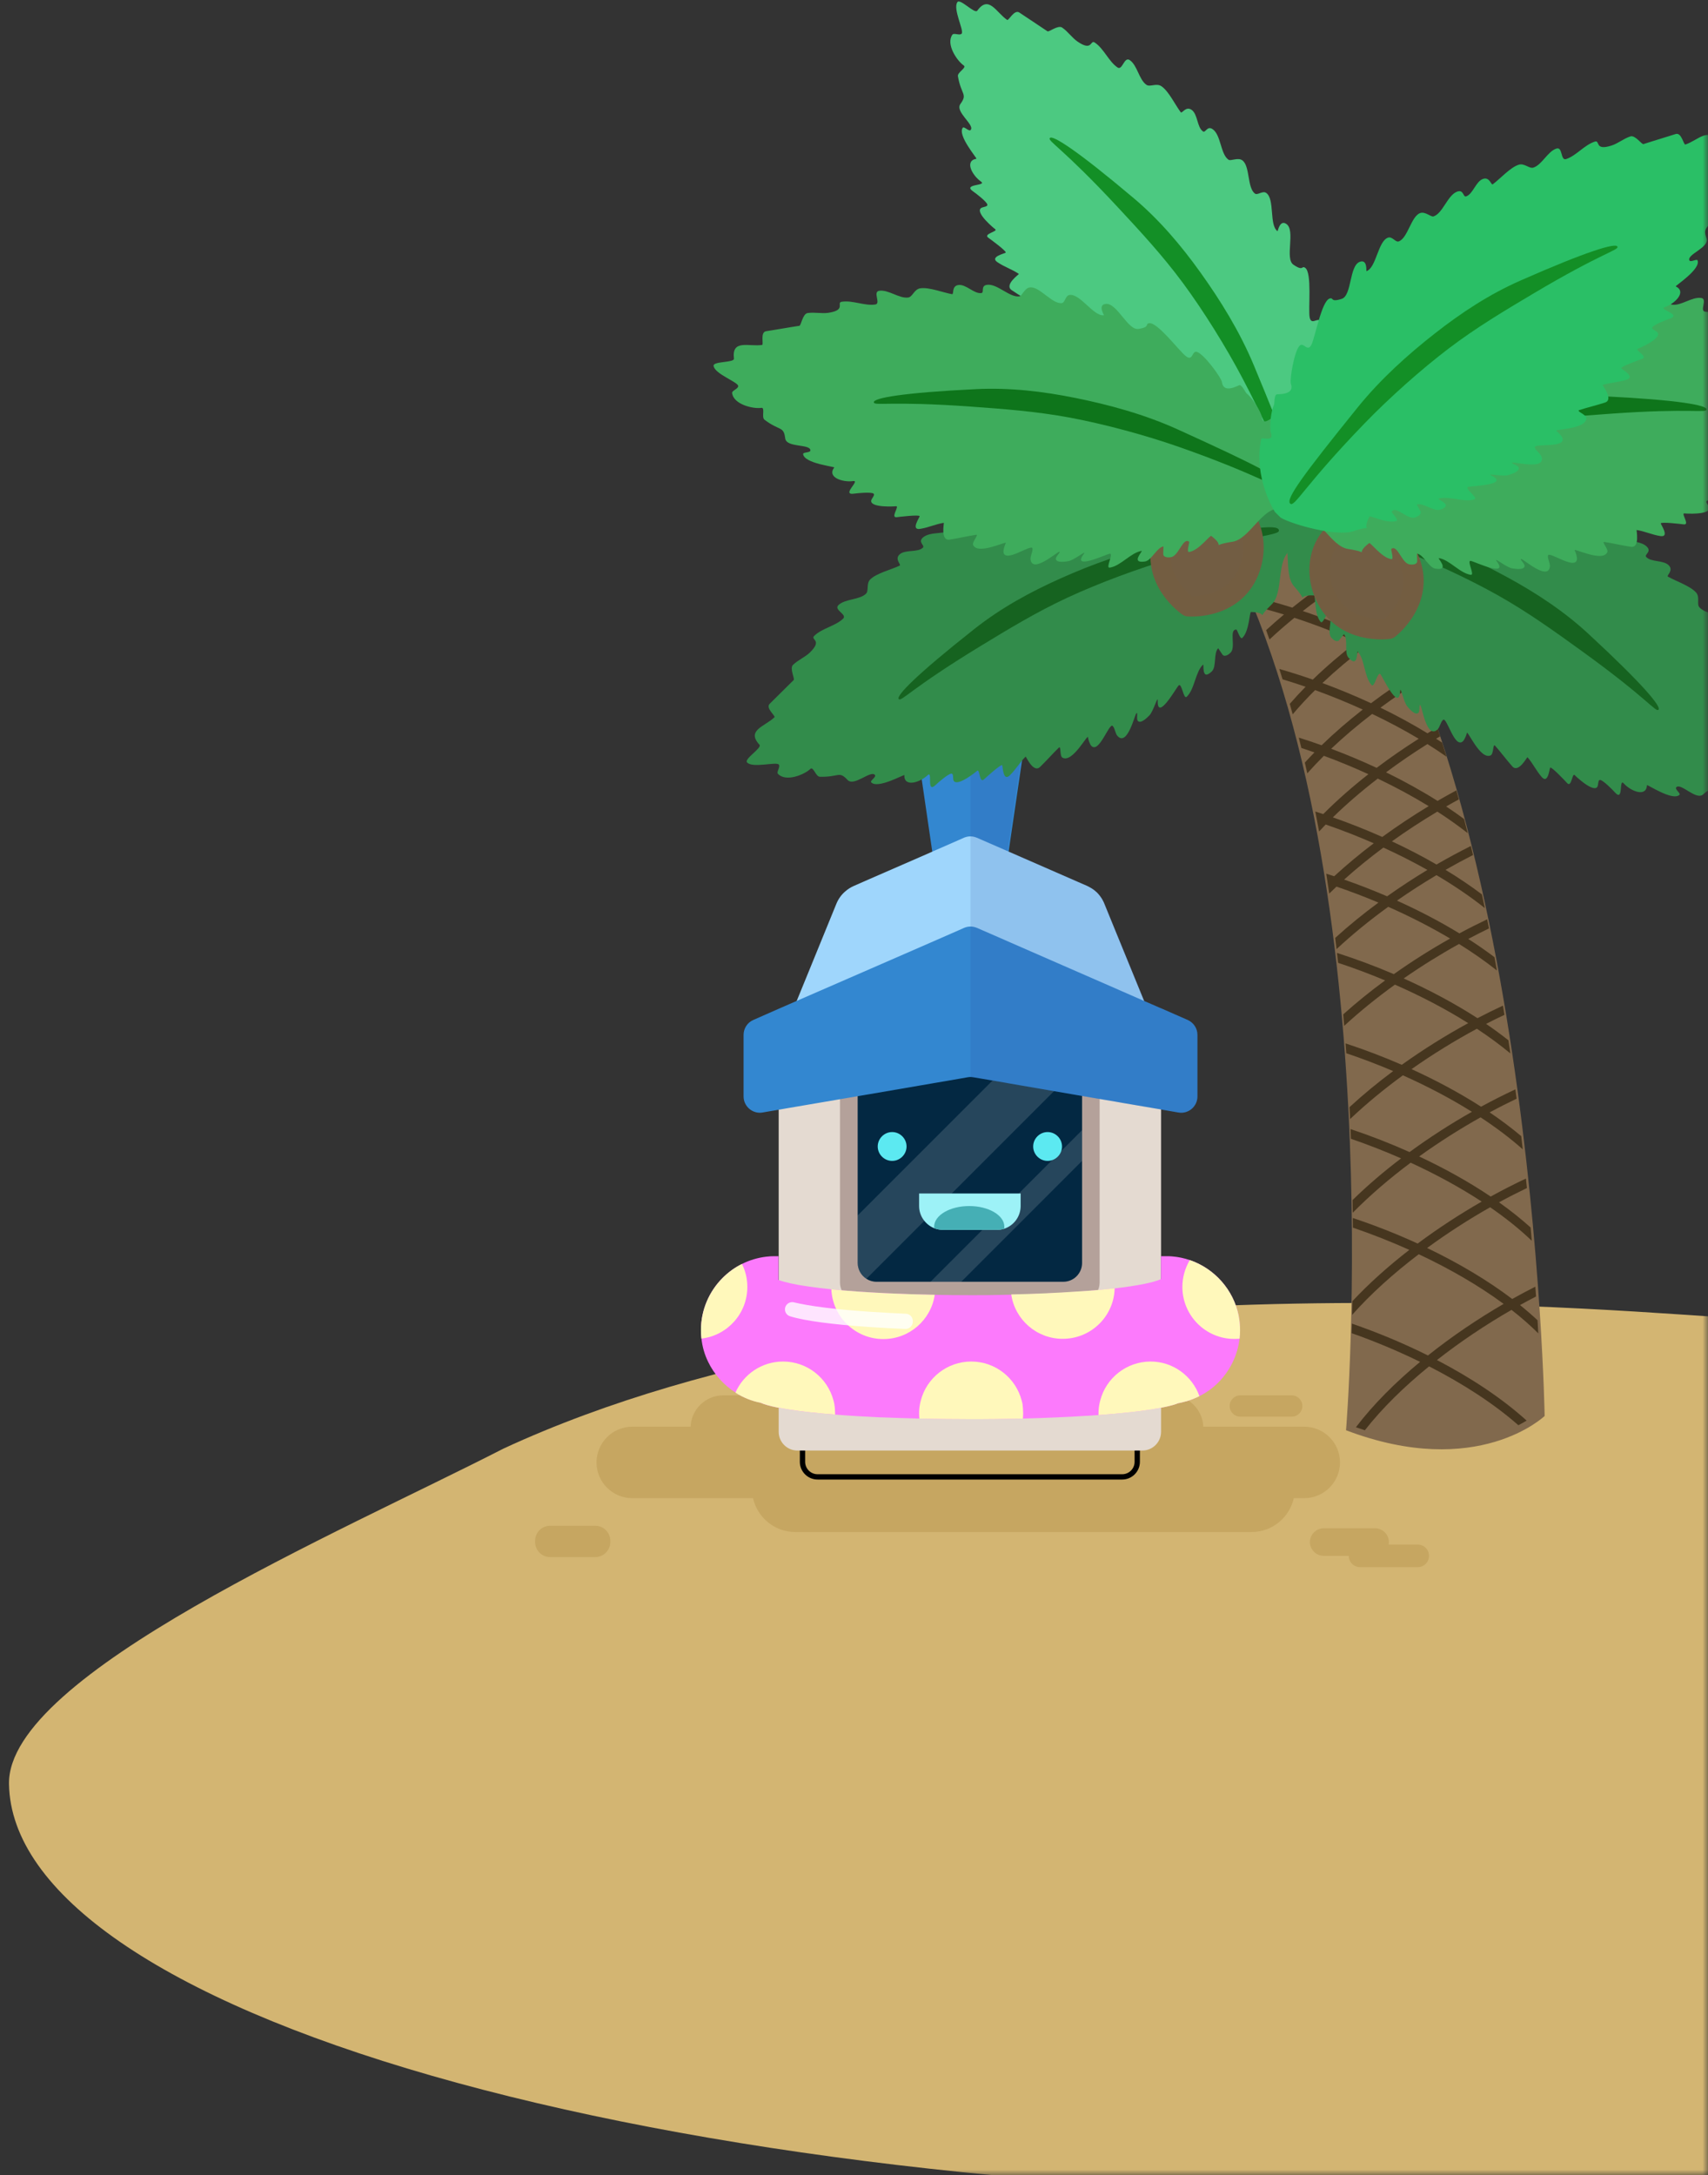 <?xml version="1.0" encoding="UTF-8"?>
<svg width="161px" height="205px" viewBox="0 0 161 205" version="1.1" xmlns="http://www.w3.org/2000/svg" xmlns:xlink="http://www.w3.org/1999/xlink">
    <rect x="0" y="0" width="161" height="205" fill="#333333" stroke="none"/>
    <!-- Generator: Sketch 49.2 (51160) - http://www.bohemiancoding.com/sketch -->
    <title>spartantron, island, palm tree</title>
    <desc>Created with Sketch.</desc>
    <defs>
        <rect id="path-1" x="0" y="0" width="161" height="251"></rect>
    </defs>
    <g id="Page-1" stroke="none" stroke-width="1" fill="none" fill-rule="evenodd">
        <g id="spartantron,-island,-palm-tree" transform="translate(0, -46)">
            <mask id="mask-2" fill="white">
                <use xlink:href="#path-1"></use>
            </mask>
            <g id="Mask"></g>
            <g mask="url(#mask-2)">
                <g transform="translate(0, 42)">
                    <path d="M161.284,128.078 C147.746,127.196 87.001,122.218 47.454,140.526 C32.096,148.405 0.69,161.796 0.848,172.127 C1.006,182.458 15.337,192.348 40.696,199.629 C66.056,206.91 100.374,210.986 136.12,210.963 C144.627,210.957 153.047,210.717 161.284,210.26 L161.284,128.078 Z" id="path2195" fill="#D3B572" fill-rule="nonzero"></path>
                    <g id="g2391" stroke-width="1" fill="none" fill-rule="evenodd" transform="translate(50.315, 57.574)">
                        <g id="g2574" transform="translate(0.076, 77.913)" fill="#C6A661" fill-rule="nonzero">
                            <path d="M17.775,0.019 C16.125,0.019 14.768,1.337 14.706,2.973 L9.207,2.973 C7.352,2.973 5.839,4.486 5.839,6.341 C5.839,8.197 7.352,9.709 9.207,9.709 L20.591,9.709 C20.998,11.531 22.629,12.9 24.57,12.9 L67.588,12.9 C69.529,12.9 71.159,11.531 71.566,9.709 L72.551,9.709 C74.407,9.709 75.919,8.197 75.919,6.341 C75.919,4.486 74.407,2.973 72.551,2.973 L63.035,2.973 C62.972,1.337 61.615,0.019 59.965,0.019 L17.775,0.019 Z" id="path2190"></path>
                            <g id="g2196" transform="translate(0.048, 12.309)">
                                <path d="M5.673,2.954 L1.418,2.954 C0.638,2.954 0,2.316 0,1.536 L0,1.418 C0,0.638 0.638,0 1.418,0 L5.673,0 C6.453,0 7.091,0.638 7.091,1.418 L7.091,1.536 C7.091,2.316 6.453,2.954 5.673,2.954 Z" id="path2194"></path>
                            </g>
                            <path d="M74.383,12.546 C73.674,12.546 73.083,13.137 73.083,13.846 C73.083,14.555 73.674,15.146 74.383,15.146 L76.746,15.146 C76.746,15.736 77.219,16.209 77.81,16.209 L83.246,16.209 C83.837,16.209 84.31,15.736 84.31,15.146 C84.31,14.555 83.837,14.082 83.246,14.082 L80.505,14.082 C80.519,14.005 80.528,13.926 80.528,13.846 C80.528,13.137 79.937,12.546 79.228,12.546 L74.383,12.546 Z" id="path2198-4"></path>
                            <g id="g2204" transform="translate(65.519, 0.019)">
                                <path d="M5.85,2.009 L1.005,2.009 C0.449,2.009 0,1.56 0,1.005 C0,0.449 0.449,0 1.005,0 L5.85,0 C6.405,0 6.854,0.449 6.854,1.005 C6.854,1.56 6.405,2.009 5.85,2.009 Z" id="path2202"></path>
                            </g>
                        </g>
                        <g id="Layer_2-0" transform="translate(23.085, 42.009)" fill-rule="nonzero">
                            <path d="M33.799,39.826 L33.799,42.19 C33.799,42.97 33.161,43.608 32.381,43.608 L3.664,43.608 C2.884,43.608 2.245,42.97 2.245,42.19 L2.245,39.826 C2.245,39.046 2.884,38.408 3.664,38.408 L32.381,38.408 C33.161,38.408 33.799,39.046 33.799,39.826 Z" id="path2224" stroke="#000000" stroke-width="0.5" fill-opacity="0" fill="#A9A3A7" stroke-linecap="round" stroke-linejoin="round"></path>
                            <path d="M36.045,3.073 L36.045,39.354 C36.045,40.335 35.253,41.126 34.272,41.126 L1.773,41.126 C0.792,41.126 0,40.335 0,39.354 L0,3.073 C0,2.387 0.378,1.796 0.945,1.501 C0.957,1.489 0.969,1.489 0.981,1.477 C1.217,1.359 1.489,1.288 1.773,1.288 L34.272,1.288 C34.591,1.288 34.898,1.371 35.158,1.525 C35.513,1.725 35.785,2.045 35.926,2.423 C36.009,2.635 36.045,2.848 36.045,3.073 Z" id="path2226" fill="#E4DAD1"></path>
                            <path d="M30.254,1.808 L30.254,25.29 C30.254,25.988 29.852,26.59 29.273,26.874 C29.037,26.992 28.765,27.063 28.469,27.063 L7.563,27.063 C7.197,27.063 6.843,26.945 6.559,26.756 C6.086,26.437 5.779,25.893 5.779,25.29 L5.779,1.808 C5.779,0.827 6.571,0.035 7.552,0.035 L28.481,0.035 C29.462,0.035 30.254,0.827 30.254,1.808 Z" id="path2228" fill="#B4A19A"></path>
                            <path d="M28.599,3.628 L28.599,23.447 C28.599,24.428 27.808,25.219 26.827,25.219 L9.218,25.219 C8.863,25.219 8.533,25.113 8.261,24.936 C7.764,24.617 7.445,24.061 7.445,23.435 L7.445,3.628 C7.445,2.647 8.237,1.855 9.218,1.855 L26.827,1.855 C27.808,1.844 28.599,2.647 28.599,3.628 Z" id="path2230" fill="#032842"></path>
                            <path d="M31.081,32.736 L15.245,32.736 C14.725,32.736 14.3,32.31 14.3,31.79 C14.3,31.27 14.725,30.845 15.245,30.845 L31.081,30.845 C31.601,30.845 32.027,31.27 32.027,31.79 C32.027,32.31 31.601,32.736 31.081,32.736 Z" id="path2232" fill="#8C7B71"></path>
                            <path d="M31.081,33.563 L26.709,33.563 C26.189,33.563 25.763,33.137 25.763,32.617 L25.763,31.081 C25.763,30.561 26.189,30.136 26.709,30.136 L31.081,30.136 C31.601,30.136 32.027,30.561 32.027,31.081 L32.027,32.617 C32.027,33.137 31.601,33.563 31.081,33.563 Z" id="path2234" fill="#8C7B71"></path>
                        </g>
                        <g id="Layer_16" transform="translate(30.53, 43.782)" fill="#FFFFFF" fill-rule="nonzero" opacity="0.14">
                            <path d="M21.154,1.855 L21.154,2.836 L0.815,23.175 C0.319,22.856 0,22.3 0,21.674 L0,17.195 L17.112,0.083 L19.381,0.083 C20.362,0.071 21.154,0.875 21.154,1.855 Z" id="path2237"></path>
                            <polygon id="polygon2239" points="6.866 23.447 9.762 23.447 21.154 12.054 21.154 9.159"></polygon>
                        </g>
                        <g id="Layer_3" transform="translate(32.421, 53.118)" fill-rule="nonzero">
                            <path d="M1.359,2.718 C0.615,2.718 0,2.104 0,1.359 C0,0.615 0.615,0 1.359,0 C2.104,0 2.718,0.615 2.718,1.359 C2.718,2.104 2.104,2.718 1.359,2.718 Z" id="path2242" fill="#5CE9F1"></path>
                            <path d="M16.013,2.718 C15.269,2.718 14.654,2.104 14.654,1.359 C14.654,0.615 15.269,0 16.013,0 C16.758,0 17.372,0.615 17.372,1.359 C17.372,2.104 16.758,2.718 16.013,2.718 Z" id="path2244" fill="#5CE9F1"></path>
                            <path d="M13.472,5.791 L13.472,6.973 C13.472,7.965 12.822,8.816 11.924,9.112 C11.712,9.183 11.475,9.218 11.227,9.218 L6.145,9.218 C5.862,9.218 5.578,9.159 5.33,9.064 C4.503,8.733 3.9,7.918 3.9,6.973 L3.9,5.791 L13.472,5.791 Z" id="path2246" fill="#9DF2F7"></path>
                            <path d="M11.936,8.923 C11.936,8.982 11.936,9.041 11.924,9.112 C11.712,9.183 11.475,9.218 11.227,9.218 L6.145,9.218 C5.862,9.218 5.578,9.159 5.33,9.064 C5.318,9.017 5.318,8.97 5.318,8.923 C5.318,7.847 6.795,6.973 8.627,6.973 C10.459,6.973 11.936,7.847 11.936,8.923 Z" id="path2248" fill="#45AFB5"></path>
                        </g>
                        <g id="Layer_4" transform="translate(19.776, 0.055)" fill-rule="nonzero">
                            <g id="Layer_5" transform="translate(14.536, 0)" fill="#3387D0">
                                <path d="M13.673,4.727 L10.636,25.361 L10.459,26.579 L10.447,26.626 L10.045,29.379 L9.691,31.79 L6.973,32.015 L6.854,32.027 L4.018,31.79 L3.309,26.968 L3.262,26.673 L3.25,26.626 L2.009,18.129 L0.035,4.727 C-0.059,4.089 0.26,3.463 0.827,3.155 L2.009,2.517 L3.167,1.891 L5.791,0.473 L6.122,0.295 C6.346,0.177 6.606,0.106 6.854,0.106 C6.89,0.106 6.937,0.106 6.973,0.106 C7.185,0.118 7.398,0.177 7.587,0.284 L10.234,1.725 L10.636,1.938 L12.882,3.155 C13.449,3.463 13.768,4.089 13.673,4.727 Z" id="path2251"></path>
                            </g>
                            <path d="M38.467,43.49 C38.243,44.093 37.676,44.554 36.955,44.554 L5.826,44.554 C5.082,44.554 4.503,44.069 4.29,43.443 C4.278,43.395 4.254,43.348 4.254,43.301 C4.207,43.076 4.195,42.84 4.254,42.592 C4.278,42.509 4.302,42.415 4.337,42.332 L4.999,40.725 L6.275,37.605 L8.745,31.554 C8.934,31.093 9.218,30.691 9.584,30.384 C9.821,30.171 10.104,29.994 10.4,29.864 L11.936,29.19 L16.545,27.181 L17.68,26.685 L17.786,26.638 L17.833,26.614 L20.315,25.527 L20.764,25.326 C20.965,25.243 21.166,25.196 21.379,25.196 C21.591,25.196 21.792,25.243 21.993,25.326 L24.569,26.449 L24.865,26.579 L24.971,26.626 L25.16,26.709 L31.542,29.498 L32.381,29.864 C32.464,29.899 32.547,29.947 32.629,29.994 C32.653,30.006 32.688,30.029 32.712,30.041 C32.724,30.041 32.724,30.053 32.736,30.053 C32.771,30.077 32.807,30.088 32.83,30.112 C32.83,30.112 32.83,30.112 32.83,30.112 C32.83,30.112 32.83,30.112 32.83,30.112 C32.866,30.136 32.889,30.148 32.925,30.171 C33.031,30.242 33.126,30.325 33.22,30.408 C33.244,30.431 33.267,30.455 33.291,30.467 C33.386,30.561 33.48,30.668 33.563,30.774 C33.587,30.809 33.61,30.833 33.634,30.868 C33.693,30.951 33.752,31.034 33.799,31.117 C33.811,31.14 33.835,31.176 33.847,31.199 C33.847,31.211 33.858,31.223 33.858,31.235 C33.87,31.258 33.894,31.282 33.906,31.317 C33.917,31.353 33.941,31.377 33.953,31.412 C33.977,31.459 33.988,31.507 34.012,31.554 L35.064,34.13 L35.655,35.572 L37.758,40.713 L38.42,42.32 C38.609,42.722 38.597,43.135 38.467,43.49 Z" id="path2254" fill="#9FD6FC"></path>
                            <path d="M42.781,43.904 L42.781,49.706 C42.781,50.663 41.918,51.384 40.985,51.219 L39.354,50.935 L39.236,50.912 L35.69,50.309 L35.099,50.203 L33.563,49.943 L32.854,49.824 L31.908,49.659 L31.554,49.6 L25.172,48.501 L24.581,48.394 L21.65,47.898 C21.568,47.886 21.473,47.874 21.39,47.874 C21.308,47.874 21.213,47.886 21.13,47.898 L20.327,48.04 L16.545,48.69 L11.936,49.482 L10.754,49.683 L9.1,49.966 L6.263,50.451 L4.254,50.793 L3.309,50.959 L2.127,51.16 L1.796,51.219 C0.863,51.384 0,50.652 0,49.706 L0,43.904 C0,43.289 0.366,42.734 0.922,42.497 L2.127,41.965 L3.309,41.445 L4.254,41.032 L4.987,40.713 L6.263,40.157 L9.573,38.716 L11.936,37.687 L16.545,35.678 L17.845,35.111 L20.327,34.024 L20.776,33.823 C20.977,33.74 21.178,33.693 21.39,33.693 C21.603,33.693 21.804,33.74 22.005,33.823 L24.581,34.946 L25.172,35.206 L31.554,37.995 L32.854,38.562 L35.099,39.543 L35.69,39.803 L37.794,40.725 L39.236,41.351 L39.354,41.398 L41.859,42.497 C42.415,42.745 42.781,43.289 42.781,43.904 Z" id="path2256" fill="#3387D0"></path>
                        </g>
                        <g id="tube" transform="translate(15.758, 64.817)" fill="#FC7AFC" fill-rule="nonzero">
                            <g id="g2286">
                                <path d="M45.499,13.413 C45.499,13.567 45.322,13.709 44.991,13.851 C44.991,13.851 44.991,13.851 44.991,13.851 C43.915,14.3 41.197,14.701 37.463,14.973 C37.12,14.997 36.766,15.021 36.399,15.044 C36.376,15.044 36.352,15.044 36.328,15.044 C34.52,15.162 32.499,15.245 30.337,15.304 C29.498,15.328 28.635,15.34 27.76,15.351 C27.264,15.351 26.768,15.363 26.248,15.363 C26.165,15.363 26.07,15.363 25.988,15.363 C25.775,15.363 25.55,15.363 25.338,15.363 C23.695,15.363 22.1,15.34 20.575,15.304 C19.31,15.269 18.093,15.233 16.935,15.186 L16.841,15.186 C15.328,15.115 13.91,15.032 12.633,14.926 C10.908,14.796 9.419,14.631 8.237,14.442 C7.859,14.382 7.516,14.323 7.197,14.264 C6.488,14.122 5.956,13.969 5.614,13.815 C5.33,13.685 5.188,13.555 5.188,13.413 C5.188,13.224 5.46,13.047 5.956,12.882 L5.956,13.591 L45.109,13.591 L45.109,13.035 C45.369,13.153 45.499,13.283 45.499,13.413 Z" id="path2282"></path>
                                <path d="M50.817,6.973 C50.817,7.244 50.805,7.516 50.77,7.776 C50.581,9.372 49.848,10.813 48.773,11.901 C48.253,12.421 47.65,12.858 46.988,13.189 C46.657,13.354 46.314,13.496 45.96,13.614 C45.889,13.638 45.806,13.662 45.735,13.685 C45.724,13.685 45.724,13.685 45.712,13.685 C45.641,13.709 45.558,13.721 45.487,13.744 C45.404,13.768 45.322,13.78 45.251,13.803 C45.18,13.827 45.085,13.839 45.003,13.851 C45.003,13.851 45.003,13.851 45.003,13.851 C44.908,13.862 44.814,13.886 44.719,13.886 C44.672,13.886 44.624,13.898 44.577,13.898 C44.53,13.898 44.483,13.91 44.435,13.91 C44.388,13.91 44.341,13.922 44.294,13.922 C44.246,13.922 44.199,13.922 44.152,13.933 C44.116,13.933 44.081,13.933 44.034,13.933 C43.974,13.933 43.915,13.933 43.856,13.933 L6.973,13.933 C6.512,13.933 6.063,13.886 5.625,13.803 C4.763,13.638 3.959,13.307 3.25,12.846 C2.139,12.137 1.241,11.132 0.674,9.951 C0.343,9.277 0.13,8.533 0.047,7.764 C0.012,7.504 0,7.233 0,6.973 C0,5.058 0.78,3.309 2.045,2.045 C2.576,1.513 3.191,1.064 3.864,0.733 C4.574,0.378 5.342,0.142 6.157,0.047 C6.417,0.012 6.689,-1.34354224e-14 6.961,-1.34354224e-14 L7.315,-1.34354224e-14 L7.315,2.245 C7.611,2.352 8.001,2.458 8.462,2.564 C9.419,2.777 10.719,2.954 12.279,3.12 C13.756,3.274 15.481,3.392 17.372,3.486 C18.838,3.557 20.398,3.616 22.029,3.64 C23.069,3.664 24.132,3.675 25.219,3.675 C25.479,3.675 25.728,3.675 25.988,3.675 C26.484,3.675 26.968,3.675 27.453,3.664 C28.056,3.652 28.647,3.64 29.226,3.628 C31.447,3.581 33.516,3.486 35.371,3.356 C36.706,3.262 37.924,3.155 38.987,3.037 C41.103,2.789 42.639,2.494 43.36,2.163 L43.36,3.15544362e-30 L44.069,3.15544362e-30 C44.152,3.15544362e-30 44.223,0.012 44.305,0.012 C44.353,0.012 44.412,0.024 44.459,0.024 C45.014,0.071 45.558,0.189 46.078,0.366 C48.406,1.158 50.203,3.167 50.687,5.614 C50.77,6.063 50.817,6.512 50.817,6.973 Z" id="path2284"></path>
                            </g>
                        </g>
                        <g id="poka_dots" transform="translate(15.758, 65.172)" fill="#FFF8BB" fill-rule="nonzero">
                            <path d="M30.372,14.477 C30.372,14.631 30.36,14.796 30.348,14.95 C29.509,14.973 28.647,14.985 27.772,14.997 C27.276,14.997 26.779,15.009 26.259,15.009 C25.952,15.009 25.657,15.009 25.349,15.009 C23.707,15.009 22.111,14.985 20.587,14.95 C20.575,14.796 20.563,14.631 20.563,14.477 C20.563,14.17 20.587,13.874 20.646,13.591 C20.67,13.472 20.693,13.354 20.729,13.236 C21.272,11.132 23.199,9.573 25.479,9.573 C27.76,9.573 29.675,11.132 30.23,13.236 C30.266,13.354 30.289,13.472 30.313,13.591 C30.348,13.874 30.372,14.17 30.372,14.477 Z" id="path2289"></path>
                            <path d="M46.988,12.834 C46.657,13 46.314,13.142 45.96,13.26 C45.889,13.283 45.806,13.307 45.735,13.331 C45.724,13.331 45.724,13.331 45.712,13.331 C45.641,13.354 45.558,13.366 45.487,13.39 C45.404,13.413 45.322,13.425 45.251,13.449 C45.18,13.472 45.085,13.484 45.003,13.496 C45.003,13.496 45.003,13.496 45.003,13.496 C43.927,13.945 41.209,14.347 37.475,14.619 C37.475,14.571 37.475,14.524 37.475,14.477 C37.475,14.17 37.498,13.874 37.557,13.591 C37.581,13.472 37.605,13.354 37.64,13.236 C38.184,11.132 40.11,9.573 42.391,9.573 C44.494,9.573 46.314,10.932 46.988,12.834 Z" id="path2291"></path>
                            <path d="M12.645,14.477 C12.645,14.512 12.645,14.536 12.645,14.571 C10.92,14.442 9.431,14.276 8.249,14.087 C7.871,14.028 7.528,13.969 7.209,13.91 C6.5,13.768 5.968,13.614 5.625,13.461 C4.763,13.295 3.959,12.964 3.25,12.503 C4.006,10.778 5.732,9.573 7.741,9.573 C10.022,9.573 11.936,11.132 12.492,13.236 C12.527,13.354 12.551,13.472 12.574,13.591 C12.622,13.874 12.645,14.17 12.645,14.477 Z" id="path2293"></path>
                            <path d="M22.04,3.285 C21.686,5.649 19.653,7.457 17.195,7.457 C14.56,7.457 12.409,5.377 12.291,2.765 C13.768,2.919 15.493,3.037 17.384,3.132 C18.85,3.203 20.41,3.25 22.04,3.285 Z" id="path2295"></path>
                            <path d="M38.999,2.671 C38.976,3.368 38.822,4.03 38.538,4.621 C38.266,5.2 37.888,5.72 37.416,6.145 C36.541,6.949 35.383,7.433 34.095,7.433 C31.637,7.433 29.592,5.614 29.249,3.25 C31.471,3.203 33.539,3.108 35.395,2.978 C36.718,2.907 37.936,2.789 38.999,2.671 Z" id="path2297"></path>
                            <path d="M4.373,2.541 C4.373,5.058 2.482,7.126 0.047,7.41 C0.012,7.15 0,6.878 0,6.618 C0,4.704 0.78,2.954 2.045,1.69 C2.576,1.158 3.191,0.709 3.864,0.378 C4.195,1.028 4.373,1.761 4.373,2.541 Z" id="path2299"></path>
                            <path d="M50.817,6.618 C50.817,6.89 50.805,7.162 50.77,7.422 C50.616,7.433 50.451,7.445 50.285,7.445 C47.579,7.445 45.381,5.247 45.381,2.541 C45.381,1.619 45.641,0.756 46.078,0.012 C48.406,0.804 50.203,2.813 50.687,5.259 C50.77,5.708 50.817,6.157 50.817,6.618 Z" id="path2301"></path>
                        </g>
                        <g id="light__x2B__shadow" transform="translate(23.085, 0.055)" fill-rule="nonzero">
                            <path d="M39.472,43.904 L39.472,49.706 C39.472,50.663 38.609,51.384 37.676,51.219 L18.341,47.91 C18.259,47.898 18.164,47.886 18.081,47.886 L18.081,0.095 C18.294,0.106 18.507,0.165 18.696,0.272 L23.99,3.155 C24.558,3.463 24.877,4.089 24.782,4.727 L21.568,26.579 L29.084,29.864 C29.84,30.195 30.431,30.798 30.738,31.554 L34.485,40.725 L38.55,42.497 C39.106,42.745 39.472,43.289 39.472,43.904 Z" id="path2304" fill="#2C4196" opacity="0.14"></path>
                            <path d="M29.084,79.806 C29.06,79.806 29.037,79.806 29.013,79.806 C27.205,79.925 25.184,80.007 23.021,80.066 C22.182,80.09 21.32,80.102 20.445,80.114 C19.949,80.114 19.452,80.126 18.932,80.126 C18.625,80.126 18.33,80.126 18.022,80.126 C16.38,80.126 14.784,80.102 13.26,80.066 C11.995,80.031 10.778,79.996 9.62,79.948 L9.525,79.948 C8.013,79.877 6.594,79.795 5.318,79.688 C3.593,79.558 2.104,79.393 0.922,79.204 C0.591,79.156 0.284,79.097 -6.71771118e-15,79.05 L-6.71771118e-15,81.307 C-6.71771118e-15,82.288 0.792,83.08 1.773,83.08 L2.245,83.08 L2.245,84.144 C2.245,84.924 2.884,85.562 3.664,85.562 L32.381,85.562 C33.161,85.562 33.799,84.924 33.799,84.144 L33.799,83.08 L34.272,83.08 C35.253,83.08 36.045,82.288 36.045,81.307 L36.045,79.05 C34.638,79.322 32.617,79.558 30.136,79.736 C29.793,79.759 29.438,79.783 29.084,79.806 Z" id="path2306" opacity="0.14"></path>
                            <g id="g2310" opacity="0.8" transform="translate(0.591, 69.017)" fill="#FFFFFF">
                                <path d="M7.989,0.981 C9.053,1.052 10.199,1.111 11.404,1.17 C11.771,1.182 12.054,1.489 12.054,1.855 L12.054,1.915 C12.054,2.304 11.735,2.612 11.345,2.6 C10.163,2.553 9.041,2.494 7.989,2.423 C4.503,2.186 1.82,1.832 0.473,1.406 C0.189,1.312 0,1.052 0,0.756 C0,0.307 0.425,-0.012 0.851,0.095 C2.281,0.449 4.798,0.768 7.989,0.981 Z" id="path2308"></path>
                            </g>
                        </g>
                    </g>
                    <g id="palm-tree" stroke-width="1" fill="none" fill-rule="evenodd" transform="translate(66, 0)">
                        <g id="g2561" transform="translate(49.186, 50.917)" fill-rule="nonzero">
                            <path d="M9.169,0.064 C29.365,24.32 30.416,86.532 30.416,86.532 C30.416,86.532 24.105,92.595 11.694,87.879 C11.694,87.879 16.112,34.667 0.124,4.107 C0.124,4.107 2.774,0.051 9.169,0.064 Z" id="path2198" fill="#81694D"></path>
                            <path d="M13.321,5.726 C11.004,7.107 8.728,8.668 6.635,10.35 C5.385,9.956 4.148,9.613 2.942,9.324 C3.074,9.645 3.204,9.968 3.333,10.292 C4.158,10.502 4.998,10.737 5.846,10.997 C5.267,11.481 4.706,11.974 4.163,12.474 C4.269,12.766 4.374,13.059 4.478,13.353 C5.223,12.658 6.008,11.974 6.825,11.308 C8.779,11.947 10.761,12.711 12.697,13.577 C11.227,14.71 9.831,15.901 8.561,17.133 C7.503,16.763 6.448,16.429 5.408,16.13 C5.511,16.454 5.611,16.781 5.711,17.107 C6.43,17.323 7.155,17.556 7.883,17.807 C7.361,18.338 6.864,18.876 6.394,19.418 C6.486,19.746 6.576,20.075 6.666,20.405 C7.313,19.636 8.02,18.874 8.779,18.123 C10.284,18.668 11.792,19.283 13.27,19.956 C11.893,21.032 10.587,22.159 9.392,23.322 C8.673,23.065 7.956,22.825 7.242,22.6 C7.324,22.925 7.404,23.25 7.484,23.576 C7.894,23.711 8.305,23.849 8.717,23.994 C8.406,24.311 8.105,24.632 7.812,24.953 C7.89,25.291 7.967,25.63 8.042,25.968 C8.535,25.413 9.058,24.861 9.607,24.315 C11.014,24.836 12.421,25.416 13.802,26.048 C12.276,27.245 10.842,28.507 9.546,29.807 C9.296,29.724 9.046,29.644 8.796,29.565 C8.919,30.192 9.039,30.819 9.154,31.448 C9.357,31.228 9.565,31.009 9.777,30.79 C11.289,31.311 12.81,31.904 14.308,32.559 C12.998,33.551 11.745,34.591 10.58,35.665 C10.329,35.582 10.079,35.504 9.828,35.425 C9.926,36.05 10.021,36.675 10.112,37.299 C10.336,37.079 10.563,36.86 10.795,36.642 C12.112,37.092 13.438,37.596 14.75,38.149 C13.316,39.206 11.944,40.322 10.673,41.478 C10.717,41.83 10.759,42.182 10.8,42.534 C12.29,41.145 13.937,39.803 15.673,38.547 C17.694,39.439 19.666,40.445 21.504,41.536 C19.705,42.548 17.916,43.677 16.199,44.892 C14.425,44.132 12.621,43.462 10.841,42.892 C10.877,43.203 10.914,43.515 10.948,43.826 C12.42,44.312 13.907,44.867 15.378,45.484 C13.992,46.501 12.664,47.574 11.428,48.685 C11.46,49.047 11.489,49.408 11.519,49.768 C12.987,48.414 14.604,47.107 16.303,45.882 C18.722,46.944 21.073,48.168 23.21,49.511 C21.087,50.668 18.965,51.993 16.95,53.436 C15.197,52.674 13.413,51.999 11.649,51.421 C11.672,51.73 11.695,52.038 11.717,52.346 C13.188,52.841 14.672,53.404 16.137,54.029 C14.686,55.107 13.302,56.246 12.023,57.426 C12.041,57.802 12.06,58.179 12.077,58.551 C13.589,57.116 15.273,55.728 17.053,54.429 C19.33,55.444 21.539,56.602 23.56,57.866 C21.557,59.001 19.568,60.279 17.682,61.661 C15.849,60.839 13.974,60.112 12.117,59.492 C12.13,59.799 12.143,60.105 12.154,60.409 C13.732,60.95 15.322,61.569 16.884,62.256 C15.248,63.499 13.703,64.818 12.31,66.183 C12.317,66.587 12.322,66.985 12.327,67.381 C13.942,65.738 15.798,64.146 17.787,62.661 C20.15,63.747 22.428,64.983 24.484,66.329 C22.42,67.512 20.375,68.844 18.446,70.283 C16.438,69.362 14.373,68.553 12.331,67.874 C12.335,68.179 12.337,68.483 12.339,68.783 C14.115,69.388 15.907,70.091 17.66,70.88 C15.694,72.401 13.87,74.029 12.295,75.714 C12.287,76.155 12.278,76.585 12.268,77.005 C14.035,75.016 16.194,73.079 18.549,71.289 C21.445,72.65 24.199,74.235 26.55,75.969 C24.082,77.403 21.65,79.05 19.417,80.831 C17.094,79.672 14.661,78.662 12.247,77.829 C12.239,78.131 12.232,78.439 12.223,78.729 C14.393,79.494 16.579,80.405 18.676,81.434 C16.335,83.374 14.25,85.459 12.627,87.595 C12.91,87.695 13.191,87.792 13.467,87.88 C15.089,85.807 17.179,83.764 19.522,81.857 C22.694,83.479 25.622,85.364 27.938,87.405 C28.228,87.256 28.486,87.11 28.718,86.969 C26.384,84.854 23.449,82.921 20.264,81.263 C22.47,79.531 24.871,77.928 27.293,76.533 C28.212,77.251 29.06,77.991 29.818,78.749 C29.796,78.35 29.772,77.94 29.746,77.512 C29.225,77.026 28.674,76.548 28.093,76.081 C28.597,75.801 29.1,75.533 29.603,75.273 C29.582,74.97 29.56,74.659 29.538,74.347 C28.814,74.714 28.086,75.1 27.36,75.508 C25.003,73.718 22.245,72.095 19.337,70.701 C21.242,69.305 23.256,68.009 25.279,66.863 C26.734,67.866 28.06,68.924 29.202,70.022 C29.167,69.61 29.131,69.193 29.093,68.769 C28.184,67.949 27.185,67.157 26.115,66.398 C26.995,65.918 27.874,65.468 28.744,65.051 C28.714,64.756 28.682,64.456 28.651,64.157 C27.553,64.673 26.44,65.241 25.329,65.854 C23.263,64.462 20.97,63.191 18.587,62.075 C20.452,60.733 22.411,59.489 24.376,58.388 C25.832,59.344 27.174,60.354 28.353,61.405 C28.306,60.993 28.259,60.579 28.21,60.161 C27.289,59.385 26.29,58.636 25.23,57.919 C26.082,57.46 26.932,57.03 27.773,56.631 C27.735,56.339 27.697,56.046 27.658,55.751 C26.589,56.249 25.505,56.795 24.422,57.386 C22.391,56.081 20.165,54.891 17.868,53.845 C19.86,52.443 21.949,51.157 24.029,50.038 C25.158,50.783 26.218,51.561 27.185,52.365 C27.125,51.954 27.063,51.54 27.001,51.126 C26.331,50.597 25.63,50.081 24.895,49.581 C25.476,49.281 26.053,48.999 26.628,48.728 C26.581,48.439 26.533,48.149 26.485,47.859 C25.691,48.227 24.889,48.622 24.085,49.043 C21.937,47.654 19.57,46.394 17.127,45.298 C18.822,44.12 20.583,43.026 22.346,42.048 C23.622,42.843 24.822,43.68 25.917,44.55 C25.842,44.132 25.766,43.714 25.689,43.295 C24.905,42.703 24.079,42.128 23.216,41.575 C23.869,41.227 24.521,40.897 25.168,40.584 C25.111,40.297 25.055,40.011 24.997,39.725 C24.131,40.137 23.257,40.579 22.382,41.052 C20.53,39.921 18.538,38.886 16.493,37.964 C17.708,37.116 18.958,36.312 20.22,35.562 C21.868,36.534 23.405,37.577 24.779,38.671 C24.689,38.24 24.598,37.809 24.505,37.379 C23.434,36.571 22.284,35.797 21.073,35.064 C21.938,34.569 22.803,34.103 23.665,33.665 C23.597,33.382 23.529,33.098 23.461,32.815 C22.385,33.353 21.301,33.935 20.223,34.561 C18.874,33.781 17.463,33.051 16.018,32.377 C17.407,31.382 18.848,30.442 20.304,29.574 C21.315,30.226 22.271,30.904 23.162,31.604 C23.05,31.16 22.938,30.716 22.823,30.273 C22.278,29.87 21.715,29.474 21.133,29.089 C21.532,28.859 21.931,28.638 22.33,28.421 C22.252,28.138 22.174,27.855 22.095,27.573 C21.503,27.89 20.912,28.221 20.321,28.564 C18.789,27.598 17.155,26.696 15.465,25.872 C16.724,24.936 18.033,24.043 19.365,23.208 C19.985,23.596 20.587,23.994 21.168,24.401 C21.033,23.958 20.896,23.517 20.757,23.078 C20.567,22.952 20.377,22.827 20.184,22.703 C20.311,22.627 20.438,22.554 20.564,22.478 C20.474,22.198 20.384,21.918 20.292,21.639 C19.984,21.821 19.676,22.005 19.37,22.192 C17.961,21.33 16.471,20.523 14.938,19.779 C16.161,18.874 17.431,18.013 18.72,17.203 C18.473,16.552 18.221,15.906 17.963,15.268 C16.807,14.607 15.606,13.982 14.379,13.398 C15.08,12.887 15.795,12.391 16.52,11.91 C16.399,11.643 16.276,11.379 16.153,11.115 C15.246,11.713 14.354,12.336 13.485,12.981 C11.558,12.103 9.58,11.327 7.621,10.671 C9.554,9.154 11.637,7.737 13.752,6.47 C13.61,6.22 13.466,5.972 13.321,5.726 L13.321,5.726 Z M13.589,13.985 C15.21,14.742 16.788,15.571 18.278,16.457 C16.831,17.361 15.41,18.333 14.05,19.358 C12.545,18.659 11.006,18.024 9.467,17.458 C10.736,16.258 12.124,15.092 13.589,13.985 Z M14.155,20.369 C15.672,21.091 17.147,21.873 18.544,22.707 C17.188,23.567 15.856,24.485 14.579,25.45 C13.171,24.793 11.733,24.192 10.292,23.651 C11.485,22.52 12.785,21.42 14.155,20.369 Z M14.685,26.462 C16.352,27.259 17.969,28.129 19.484,29.059 C17.994,29.958 16.523,30.932 15.11,31.963 C13.573,31.279 12.009,30.66 10.451,30.116 C11.742,28.855 13.171,27.628 14.685,26.462 Z M15.215,32.964 C16.637,33.614 18.03,34.318 19.364,35.069 C18.076,35.846 16.803,36.68 15.568,37.557 C14.226,36.98 12.868,36.452 11.514,35.981 C12.673,34.94 13.916,33.929 15.215,32.964 Z" id="path2198-3" fill="#46361F"></path>
                        </g>
                        <g id="g1846" transform="translate(54.541, 47.356)" fill-rule="nonzero">
                            <path d="M1.601,1.772 C3.171,1.446 4.107,0.4 6.008,0.492 C6.153,0.5 6.201,1.724 6.833,1.136 C7.222,0.774 8.729,0.296 9.386,0.328 C9.521,0.335 10.251,-0.022 10.411,0.159 C10.5,0.259 11.015,1.791 11.868,0.998 C12.164,0.723 14.962,0.023 15.537,0.355 C15.924,0.577 15.196,1.271 16.025,1.311 C16.831,1.35 20.157,0.556 20.687,1.155 C20.975,1.481 20.335,1.334 21.116,2.218 C21.791,2.982 24.289,1.591 25.012,2.408 C25.508,2.97 24.415,3.292 24.433,3.313 C25.085,4.05 27.476,3.174 28.147,3.933 C28.415,4.237 28.011,4.761 28.203,4.978 C28.816,5.671 30.871,5.108 31.479,5.797 C31.815,6.176 31.513,6.874 31.685,7.069 C32.303,7.768 34.085,7.473 34.732,8.205 C35.145,8.672 34.433,8.907 34.633,9.133 C35.091,9.651 36.304,9.406 36.786,9.951 C37.224,10.447 36.511,10.89 36.682,10.988 C37.437,11.424 38.78,11.86 39.337,12.49 C39.72,12.923 39.373,13.57 39.644,13.876 C40.212,14.519 41.57,14.496 42.149,15.151 C42.583,15.641 41.227,15.956 41.607,16.386 C42.273,17.139 43.494,17.423 44.193,18.213 C44.565,18.635 43.332,18.511 44.489,19.819 C44.913,20.298 45.534,20.597 45.978,21.098 C46.293,21.455 45.69,22.39 45.801,22.516 C46.51,23.318 47.198,24.154 47.877,24.922 C48.269,25.366 47.218,26.024 47.335,26.157 C48.167,27.097 49.91,27.576 48.541,28.849 C48.247,29.122 49.906,30.296 49.579,30.601 C49.014,31.126 46.865,30.304 46.585,30.564 C46.384,30.751 46.764,31.286 46.596,31.442 C45.787,32.195 44.084,31.316 43.58,30.747 C43.325,30.457 43.019,31.432 42.638,31.414 C40.82,31.325 40.887,30.692 40.013,31.505 C39.35,32.121 37.926,30.416 37.478,30.832 C37.278,31.019 37.922,31.412 37.763,31.56 C37.112,32.165 34.71,30.542 34.706,30.642 C34.647,31.836 33.141,31.183 32.52,30.48 C32.028,29.924 32.544,32.297 31.677,31.317 C31.479,31.093 30.567,30.166 30.29,30.152 C30.042,30.14 30.172,30.679 29.988,30.85 C29.541,31.267 27.998,29.812 27.904,29.706 C27.643,29.411 27.614,30.938 27.173,30.439 C27.086,30.34 25.71,28.874 25.585,28.99 C25.513,29.057 25.398,30.568 24.793,29.883 C24.257,29.277 23.952,28.585 23.44,28.007 C23.41,27.973 22.599,29.539 22.007,28.87 C21.445,28.233 20.937,27.544 20.39,26.925 C20.171,26.677 20.271,27.702 19.971,27.837 C18.96,28.295 17.742,25.283 17.719,25.752 C17.714,25.872 17.501,26.374 17.362,26.503 C16.554,27.254 15.842,24.155 15.481,24.491 C15.238,24.717 15.198,25.172 14.955,25.398 C13.953,26.33 13.506,23.297 13.354,23.125 C13.195,22.945 13.336,23.665 13.16,23.829 C12.833,24.133 12.178,23.297 12.119,23.229 C11.766,22.83 11.468,21.231 11.441,21.77 C11.342,23.795 9.778,20.408 9.592,20.198 C9.303,19.871 9.03,21.526 8.741,21.199 C8.041,20.407 8.124,18.827 7.45,18.064 C7.331,17.93 7.519,19.701 6.567,18.624 C6.144,18.146 6.562,16.887 6.14,16.409 C6.135,16.403 5.736,16.941 5.684,16.99 C5.417,17.238 5.043,16.843 4.947,16.735 C4.457,16.18 5.303,14.557 4.574,14.522 C4.485,14.517 4.141,15.476 3.949,15.259 C3.338,14.567 3.472,12.767 3.323,12.76 C1.352,12.664 3.042,13.713 1.439,11.9 C0.364,10.684 1.379,7.665 0.028,6.627" id="path2208-7" fill="#328C4B"></path>
                            <path d="M1.315,4.838 C1.072,5.38 3.302,5.368 11.038,8.284 C14.185,9.47 17.832,11.161 20.674,12.76 C23.517,14.359 26.071,16.204 28.51,17.965 C34.78,22.491 35.546,23.82 35.797,23.524 C36.048,23.229 34.366,21.172 29.192,16.385 C26.874,14.241 24.25,12.516 21.444,10.993 C18.637,9.469 15.503,8.016 12.141,7.083 C4.175,4.873 1.558,4.295 1.315,4.838 Z" id="path1820" fill="#166320"></path>
                        </g>
                        <g id="g1846-5" transform="translate(30.062, 63.217) scale(-1, 1) rotate(-4.474) translate(-30.062, -63.217) translate(5.062, 47.217)" fill-rule="nonzero">
                            <path d="M1.601,1.77 C3.171,1.445 4.108,0.398 6.009,0.491 C6.153,0.498 6.201,1.723 6.833,1.135 C7.222,0.773 8.73,0.295 9.387,0.327 C9.522,0.334 10.252,-0.023 10.412,0.158 C10.5,0.258 11.016,1.79 11.868,0.997 C12.165,0.721 14.962,0.022 15.537,0.353 C15.924,0.576 15.197,1.269 16.026,1.31 C16.831,1.349 20.158,0.554 20.687,1.153 C20.975,1.479 20.335,1.333 21.117,2.217 C21.792,2.981 24.29,1.59 25.012,2.407 C25.509,2.969 24.415,3.291 24.433,3.311 C25.085,4.049 27.477,3.173 28.148,3.932 C28.416,4.235 28.011,4.76 28.203,4.977 C28.816,5.67 30.871,5.107 31.48,5.795 C31.816,6.175 31.514,6.873 31.685,7.067 C32.303,7.766 34.086,7.472 34.732,8.204 C35.146,8.671 34.434,8.905 34.634,9.131 C35.092,9.65 36.305,9.405 36.787,9.95 C37.225,10.445 36.511,10.888 36.683,10.987 C37.438,11.422 38.78,11.858 39.338,12.488 C39.72,12.921 39.374,13.569 39.644,13.875 C40.212,14.517 41.571,14.494 42.15,15.149 C42.583,15.64 41.227,15.954 41.608,16.385 C42.273,17.137 43.495,17.422 44.193,18.212 C44.566,18.633 43.333,18.509 44.489,19.817 C44.914,20.297 45.535,20.595 45.978,21.097 C46.293,21.453 45.69,22.388 45.802,22.515 C46.511,23.317 47.199,24.153 47.878,24.92 C48.27,25.364 47.218,26.023 47.336,26.156 C48.167,27.096 49.911,27.575 48.542,28.848 C48.248,29.121 49.907,30.295 49.579,30.599 C49.015,31.125 46.865,30.303 46.586,30.563 C46.385,30.749 46.764,31.285 46.596,31.441 C45.787,32.194 44.085,31.315 43.581,30.745 C43.325,30.456 43.02,31.431 42.639,31.412 C40.821,31.323 40.888,30.69 40.013,31.503 C39.351,32.119 37.926,30.414 37.479,30.831 C37.278,31.017 37.922,31.411 37.764,31.558 C37.112,32.164 34.711,30.54 34.706,30.641 C34.648,31.834 33.142,31.182 32.521,30.479 C32.028,29.922 32.544,32.296 31.678,31.316 C31.479,31.091 30.568,30.164 30.29,30.151 C30.042,30.138 30.173,30.678 29.989,30.849 C29.541,31.265 27.998,29.811 27.905,29.705 C27.644,29.41 27.615,30.936 27.173,30.437 C27.086,30.338 25.711,28.872 25.586,28.988 C25.514,29.055 25.399,30.567 24.793,29.882 C24.257,29.276 23.952,28.584 23.441,28.006 C23.41,27.971 22.6,29.537 22.008,28.868 C21.445,28.232 20.938,27.542 20.391,26.924 C20.171,26.675 20.272,27.7 19.972,27.836 C18.961,28.294 17.743,25.282 17.72,25.751 C17.714,25.871 17.501,26.372 17.362,26.502 C16.555,27.253 15.842,24.154 15.482,24.49 C15.239,24.715 15.199,25.171 14.956,25.396 C13.954,26.328 13.507,23.296 13.355,23.124 C13.196,22.943 13.336,23.664 13.16,23.827 C12.833,24.132 12.179,23.295 12.12,23.228 C11.767,22.829 11.468,21.23 11.442,21.769 C11.343,23.794 9.778,20.407 9.593,20.197 C9.304,19.87 9.031,21.525 8.742,21.198 C8.041,20.406 8.125,18.825 7.451,18.062 C7.332,17.928 7.52,19.7 6.567,18.623 C6.145,18.145 6.563,16.885 6.141,16.407 C6.136,16.402 5.737,16.939 5.684,16.989 C5.418,17.236 5.044,16.842 4.948,16.733 C4.458,16.179 5.304,14.556 4.574,14.52 C4.485,14.516 4.142,15.475 3.95,15.258 C3.338,14.566 3.473,12.766 3.323,12.759 C1.353,12.662 3.042,13.711 1.439,11.898 C0.364,10.682 1.38,7.664 0.029,6.626" id="path2208-7-1" fill="#328C4B"></path>
                            <path d="M1.316,4.836 C1.072,5.379 3.303,5.366 11.038,8.282 C14.186,9.468 17.832,11.159 20.675,12.758 C23.517,14.358 26.071,16.202 28.511,17.963 C34.78,22.489 35.547,23.819 35.797,23.523 C36.048,23.227 34.367,21.171 29.192,16.384 C26.874,14.24 24.251,12.515 21.444,10.991 C18.638,9.468 15.504,8.015 12.141,7.081 C4.176,4.871 1.559,4.293 1.316,4.836 Z" id="path1820-5" fill="#166320"></path>
                        </g>
                        <path d="M51.855,57.451 C50.517,61.527 46.016,61.14 46.016,61.14 C46.016,61.14 42.396,58.719 43.675,54.789 C44.548,52.107 47.078,50.517 49.337,51.239 C51.596,51.961 52.729,54.721 51.869,57.408" id="path2563" stroke="#735D41" stroke-width="1.922" fill="#725D43" fill-rule="nonzero" stroke-linecap="round" stroke-linejoin="round"></path>
                        <path d="M66.763,56.61 C68.502,60.531 64.903,63.261 64.903,63.261 C64.903,63.261 60.593,63.89 58.909,60.117 C57.759,57.54 58.571,54.665 60.732,53.687 C62.892,52.709 65.582,53.998 66.745,56.568" id="path2563-1" stroke="#735D41" stroke-width="1.922" fill="#725D43" fill-rule="nonzero" stroke-linecap="round" stroke-linejoin="round"></path>
                        <g id="g1842" transform="translate(81.77, 43.849) rotate(-39.96) translate(-81.77, -43.849) translate(56.77, 27.849)" fill-rule="nonzero">
                            <path d="M1.657,1.686 C3.227,1.36 4.164,0.314 6.065,0.407 C6.209,0.414 6.257,1.638 6.889,1.05 C7.278,0.688 8.785,0.21 9.443,0.242 C9.578,0.249 10.308,-0.108 10.467,0.073 C10.556,0.173 11.072,1.705 11.924,0.912 C12.221,0.637 15.018,-0.063 15.593,0.269 C15.98,0.491 15.253,1.185 16.081,1.225 C16.887,1.264 20.213,0.47 20.743,1.069 C21.031,1.395 20.391,1.248 21.172,2.132 C21.848,2.896 24.346,1.505 25.068,2.323 C25.565,2.884 24.471,3.206 24.489,3.227 C25.141,3.964 27.532,3.088 28.203,3.847 C28.472,4.151 28.067,4.675 28.259,4.892 C28.872,5.585 30.927,5.022 31.536,5.711 C31.871,6.09 31.57,6.788 31.741,6.983 C32.359,7.682 34.141,7.387 34.788,8.119 C35.201,8.586 34.49,8.821 34.689,9.047 C35.148,9.565 36.361,9.32 36.843,9.865 C37.281,10.361 36.567,10.804 36.739,10.902 C37.494,11.338 38.836,11.774 39.393,12.404 C39.776,12.837 39.43,13.484 39.7,13.79 C40.268,14.433 41.626,14.41 42.206,15.065 C42.639,15.555 41.283,15.87 41.664,16.3 C42.329,17.053 43.551,17.337 44.249,18.127 C44.622,18.549 43.389,18.425 44.545,19.733 C44.969,20.212 45.591,20.511 46.034,21.012 C46.349,21.369 45.746,22.304 45.858,22.43 C46.567,23.232 47.255,24.068 47.933,24.836 C48.326,25.28 47.274,25.938 47.392,26.071 C48.223,27.011 49.966,27.49 48.597,28.763 C48.304,29.037 49.962,30.21 49.635,30.515 C49.07,31.04 46.921,30.218 46.641,30.478 C46.441,30.665 46.82,31.2 46.652,31.357 C45.843,32.109 44.141,31.231 43.637,30.661 C43.381,30.371 43.076,31.346 42.695,31.328 C40.877,31.239 40.944,30.606 40.069,31.419 C39.407,32.035 37.982,30.33 37.534,30.746 C37.334,30.933 37.978,31.326 37.82,31.474 C37.168,32.08 34.767,30.456 34.762,30.556 C34.704,31.75 33.198,31.097 32.577,30.395 C32.084,29.838 32.6,32.211 31.733,31.231 C31.535,31.007 30.624,30.08 30.346,30.066 C30.098,30.054 30.228,30.593 30.044,30.765 C29.597,31.181 28.054,29.726 27.961,29.62 C27.7,29.325 27.671,30.852 27.229,30.353 C27.142,30.254 25.766,28.788 25.642,28.904 C25.569,28.971 25.454,30.482 24.849,29.798 C24.313,29.191 24.008,28.5 23.497,27.921 C23.466,27.887 22.655,29.453 22.064,28.784 C21.501,28.147 20.994,27.458 20.447,26.839 C20.227,26.591 20.328,27.616 20.028,27.752 C19.017,28.209 17.799,25.197 17.776,25.666 C17.77,25.786 17.557,26.288 17.418,26.417 C16.611,27.168 15.898,24.069 15.537,24.405 C15.294,24.631 15.254,25.086 15.012,25.312 C14.01,26.244 13.563,23.211 13.411,23.039 C13.251,22.859 13.392,23.579 13.216,23.743 C12.889,24.047 12.235,23.211 12.175,23.144 C11.823,22.744 11.524,21.145 11.498,21.684 C11.399,23.709 9.834,20.322 9.649,20.112 C9.36,19.785 9.087,21.44 8.797,21.113 C8.097,20.321 8.181,18.741 7.506,17.978 C7.388,17.844 7.576,19.616 6.623,18.538 C6.201,18.06 6.619,16.801 6.196,16.323 C6.191,16.317 5.793,16.855 5.74,16.904 C5.473,17.152 5.1,16.757 5.004,16.649 C4.514,16.094 5.36,14.472 4.63,14.436 C4.541,14.432 4.198,15.39 4.006,15.173 C3.394,14.481 3.529,12.681 3.379,12.674 C1.409,12.578 3.098,13.627 1.495,11.814 C0.42,10.598 1.436,7.579 0.085,6.541" id="path2208-7-61" fill="#3EAC5C"></path>
                            <path d="M1.372,4.752 C1.128,5.294 3.359,5.282 11.094,8.198 C14.242,9.384 17.888,11.075 20.731,12.674 C23.573,14.273 26.127,16.118 28.566,17.879 C34.836,22.405 35.602,23.734 35.853,23.438 C36.104,23.143 34.423,21.086 29.248,16.299 C26.93,14.155 24.307,12.43 21.5,10.907 C18.693,9.383 15.56,7.93 12.197,6.997 C4.232,4.787 1.615,4.209 1.372,4.752 Z" id="path1820-4" fill="#0E751B"></path>
                        </g>
                        <g id="g1842-0-9" transform="translate(41.687, 26.856) scale(-1, 1) rotate(-82.923) translate(-41.687, -26.856) translate(16.687, 10.856)" fill-rule="nonzero">
                            <path d="M1.657,1.686 C3.227,1.36 4.163,0.314 6.064,0.407 C6.209,0.414 6.257,1.638 6.889,1.05 C7.278,0.688 8.785,0.21 9.443,0.242 C9.578,0.249 10.308,-0.108 10.467,0.073 C10.556,0.173 11.071,1.705 11.924,0.912 C12.22,0.637 15.018,-0.063 15.593,0.269 C15.98,0.491 15.253,1.185 16.081,1.225 C16.887,1.265 20.213,0.47 20.743,1.069 C21.031,1.395 20.391,1.248 21.172,2.132 C21.848,2.896 24.346,1.505 25.068,2.323 C25.565,2.884 24.471,3.207 24.489,3.227 C25.141,3.964 27.532,3.088 28.203,3.847 C28.472,4.151 28.067,4.675 28.259,4.892 C28.872,5.586 30.927,5.022 31.536,5.711 C31.871,6.09 31.569,6.789 31.741,6.983 C32.359,7.682 34.141,7.387 34.788,8.119 C35.201,8.586 34.49,8.821 34.689,9.047 C35.148,9.565 36.361,9.32 36.843,9.865 C37.281,10.361 36.567,10.804 36.738,10.903 C37.494,11.338 38.836,11.774 39.393,12.404 C39.776,12.837 39.43,13.484 39.7,13.79 C40.268,14.433 41.626,14.41 42.205,15.065 C42.639,15.555 41.283,15.87 41.664,16.3 C42.329,17.053 43.551,17.337 44.249,18.127 C44.622,18.549 43.389,18.425 44.545,19.733 C44.969,20.213 45.591,20.511 46.034,21.012 C46.349,21.369 45.746,22.304 45.858,22.43 C46.567,23.232 47.255,24.068 47.933,24.836 C48.326,25.28 47.274,25.938 47.391,26.071 C48.223,27.012 49.966,27.49 48.597,28.763 C48.304,29.037 49.962,30.21 49.635,30.515 C49.07,31.04 46.921,30.218 46.641,30.478 C46.441,30.665 46.82,31.2 46.652,31.357 C45.843,32.109 44.141,31.231 43.637,30.661 C43.381,30.371 43.075,31.346 42.695,31.328 C40.877,31.239 40.944,30.606 40.069,31.419 C39.407,32.035 37.982,30.33 37.534,30.747 C37.334,30.933 37.978,31.326 37.82,31.474 C37.168,32.08 34.767,30.456 34.762,30.556 C34.704,31.75 33.198,31.097 32.577,30.395 C32.084,29.838 32.6,32.211 31.733,31.231 C31.535,31.007 30.624,30.08 30.346,30.066 C30.098,30.054 30.228,30.593 30.044,30.765 C29.597,31.181 28.054,29.726 27.96,29.62 C27.7,29.325 27.671,30.852 27.229,30.353 C27.142,30.254 25.766,28.788 25.642,28.904 C25.569,28.971 25.454,30.482 24.849,29.798 C24.313,29.191 24.008,28.5 23.496,27.921 C23.466,27.887 22.655,29.453 22.064,28.784 C21.501,28.147 20.993,27.458 20.447,26.839 C20.227,26.591 20.328,27.616 20.028,27.752 C19.016,28.209 17.799,25.197 17.776,25.667 C17.77,25.786 17.557,26.288 17.418,26.417 C16.611,27.168 15.898,24.07 15.537,24.405 C15.294,24.631 15.254,25.086 15.011,25.312 C14.01,26.244 13.563,23.211 13.411,23.039 C13.251,22.859 13.392,23.579 13.216,23.743 C12.889,24.047 12.235,23.211 12.175,23.144 C11.822,22.744 11.524,21.145 11.498,21.684 C11.399,23.709 9.834,20.322 9.649,20.112 C9.359,19.785 9.087,21.44 8.797,21.113 C8.097,20.321 8.181,18.741 7.506,17.978 C7.388,17.844 7.575,19.616 6.623,18.538 C6.201,18.06 6.619,16.801 6.196,16.323 C6.191,16.317 5.793,16.855 5.74,16.904 C5.473,17.152 5.1,16.757 5.004,16.649 C4.514,16.095 5.359,14.472 4.63,14.436 C4.541,14.432 4.197,15.39 4.006,15.174 C3.394,14.481 3.529,12.681 3.379,12.674 C1.409,12.578 3.098,13.627 1.495,11.814 C0.42,10.598 1.436,7.579 0.085,6.541" id="path2208-7-61-6-3" fill="#4CC981"></path>
                            <path d="M1.371,4.752 C1.128,5.294 3.358,5.282 11.094,8.198 C14.241,9.384 17.888,11.075 20.731,12.674 C23.573,14.273 26.127,16.118 28.566,17.879 C34.836,22.405 35.602,23.734 35.853,23.439 C36.104,23.143 34.423,21.086 29.248,16.299 C26.93,14.155 24.306,12.43 21.5,10.907 C18.693,9.383 15.559,7.93 12.197,6.997 C4.231,4.787 1.615,4.209 1.371,4.752 Z" id="path1820-4-1-7" fill="#138F26"></path>
                        </g>
                        <g id="g1842-8" transform="translate(29.468, 43.172) scale(-1, 1) rotate(-39.96) translate(-29.468, -43.172) translate(4.468, 27.172)" fill-rule="nonzero">
                            <path d="M1.657,1.686 C3.227,1.36 4.164,0.314 6.065,0.407 C6.209,0.414 6.257,1.638 6.889,1.05 C7.278,0.688 8.785,0.21 9.443,0.242 C9.578,0.249 10.308,-0.108 10.467,0.073 C10.556,0.173 11.072,1.705 11.924,0.912 C12.221,0.637 15.018,-0.063 15.593,0.269 C15.98,0.491 15.253,1.185 16.081,1.225 C16.887,1.264 20.213,0.47 20.743,1.069 C21.031,1.395 20.391,1.248 21.172,2.132 C21.848,2.896 24.346,1.505 25.068,2.323 C25.565,2.884 24.471,3.206 24.489,3.227 C25.141,3.964 27.532,3.088 28.203,3.847 C28.472,4.151 28.067,4.675 28.259,4.892 C28.872,5.585 30.927,5.022 31.536,5.711 C31.871,6.09 31.57,6.788 31.741,6.983 C32.359,7.682 34.141,7.387 34.788,8.119 C35.201,8.586 34.49,8.821 34.689,9.047 C35.148,9.565 36.361,9.32 36.843,9.865 C37.281,10.361 36.567,10.804 36.739,10.902 C37.494,11.338 38.836,11.774 39.393,12.404 C39.776,12.837 39.43,13.484 39.7,13.79 C40.268,14.433 41.626,14.41 42.206,15.065 C42.639,15.555 41.283,15.87 41.664,16.3 C42.329,17.053 43.551,17.337 44.249,18.127 C44.622,18.549 43.389,18.425 44.545,19.733 C44.969,20.212 45.591,20.511 46.034,21.012 C46.349,21.369 45.746,22.304 45.858,22.43 C46.567,23.232 47.255,24.068 47.933,24.836 C48.326,25.28 47.274,25.938 47.392,26.071 C48.223,27.011 49.966,27.49 48.597,28.763 C48.304,29.037 49.962,30.21 49.635,30.515 C49.07,31.04 46.921,30.218 46.641,30.478 C46.441,30.665 46.82,31.2 46.652,31.357 C45.843,32.109 44.141,31.231 43.637,30.661 C43.381,30.371 43.076,31.346 42.695,31.328 C40.877,31.239 40.944,30.606 40.069,31.419 C39.407,32.035 37.982,30.33 37.534,30.746 C37.334,30.933 37.978,31.326 37.82,31.474 C37.168,32.08 34.767,30.456 34.762,30.556 C34.704,31.75 33.198,31.097 32.577,30.395 C32.084,29.838 32.6,32.211 31.733,31.231 C31.535,31.007 30.624,30.08 30.346,30.066 C30.098,30.054 30.228,30.593 30.044,30.765 C29.597,31.181 28.054,29.726 27.961,29.62 C27.7,29.325 27.671,30.852 27.229,30.353 C27.142,30.254 25.766,28.788 25.642,28.904 C25.569,28.971 25.454,30.482 24.849,29.798 C24.313,29.191 24.008,28.5 23.497,27.921 C23.466,27.887 22.655,29.453 22.064,28.784 C21.501,28.147 20.994,27.458 20.447,26.839 C20.227,26.591 20.328,27.616 20.028,27.752 C19.017,28.209 17.799,25.197 17.776,25.666 C17.77,25.786 17.557,26.288 17.418,26.417 C16.611,27.168 15.898,24.069 15.537,24.405 C15.294,24.631 15.254,25.086 15.012,25.312 C14.01,26.244 13.563,23.211 13.411,23.039 C13.251,22.859 13.392,23.579 13.216,23.743 C12.889,24.047 12.235,23.211 12.175,23.144 C11.823,22.744 11.524,21.145 11.498,21.684 C11.399,23.709 9.834,20.322 9.649,20.112 C9.36,19.785 9.087,21.44 8.797,21.113 C8.097,20.321 8.181,18.741 7.506,17.978 C7.388,17.844 7.576,19.616 6.623,18.538 C6.201,18.06 6.619,16.801 6.196,16.323 C6.191,16.317 5.793,16.855 5.74,16.904 C5.473,17.152 5.1,16.757 5.004,16.649 C4.514,16.094 5.36,14.472 4.63,14.436 C4.541,14.432 4.198,15.39 4.006,15.173 C3.394,14.481 3.529,12.681 3.379,12.674 C1.409,12.578 3.098,13.627 1.495,11.814 C0.42,10.598 1.436,7.579 0.085,6.541" id="path2208-7-61-7" fill="#3EAC5C"></path>
                            <path d="M1.372,4.752 C1.128,5.294 3.359,5.282 11.094,8.198 C14.242,9.384 17.888,11.075 20.731,12.674 C23.573,14.273 26.127,16.118 28.566,17.879 C34.836,22.405 35.602,23.734 35.853,23.438 C36.104,23.143 34.423,21.086 29.248,16.299 C26.93,14.155 24.307,12.43 21.5,10.907 C18.693,9.383 15.56,7.93 12.197,6.997 C4.232,4.787 1.615,4.209 1.372,4.752 Z" id="path1820-4-9" fill="#0E751B"></path>
                        </g>
                        <g id="g1842-0" transform="translate(74.528, 34.414) rotate(-66.579) translate(-74.528, -34.414) translate(49.028, 17.914)" fill-rule="nonzero">
                            <g id="g1934" transform="translate(0.679, 0.556)">
                                <path d="M0.367,4.357 C0.367,4.357 2.485,1.18 6.193,0.433 C6.338,0.44 6.386,1.664 7.018,1.076 C7.407,0.714 8.914,0.236 9.572,0.268 C9.707,0.275 10.437,-0.082 10.596,0.099 C10.685,0.199 11.2,1.731 12.053,0.938 C12.349,0.663 15.147,-0.037 15.722,0.295 C16.109,0.517 15.382,1.211 16.21,1.251 C17.016,1.29 20.342,0.496 20.872,1.095 C21.16,1.421 20.52,1.274 21.301,2.158 C21.977,2.922 24.475,1.531 25.197,2.349 C25.694,2.91 24.6,3.232 24.618,3.253 C25.27,3.99 27.661,3.114 28.332,3.873 C28.601,4.177 28.196,4.701 28.388,4.918 C29.001,5.612 31.056,5.048 31.665,5.737 C32,6.116 31.698,6.814 31.87,7.009 C32.488,7.708 34.27,7.413 34.917,8.145 C35.33,8.612 34.619,8.847 34.818,9.073 C35.277,9.591 36.49,9.346 36.972,9.891 C37.41,10.387 36.696,10.83 36.867,10.929 C37.623,11.364 38.965,11.8 39.522,12.43 C39.905,12.863 39.559,13.51 39.829,13.816 C40.397,14.459 41.755,14.436 42.334,15.091 C42.768,15.581 41.412,15.896 41.793,16.326 C42.458,17.079 43.68,17.363 44.378,18.153 C44.751,18.575 43.518,18.451 44.674,19.759 C45.098,20.238 45.72,20.537 46.163,21.038 C46.478,21.395 45.875,22.33 45.987,22.456 C46.696,23.258 47.384,24.094 48.062,24.862 C48.455,25.306 47.403,25.964 47.52,26.097 C48.352,27.037 50.095,27.516 48.726,28.789 C48.433,29.063 50.091,30.236 49.764,30.541 C49.199,31.066 47.05,30.244 46.77,30.504 C46.57,30.691 46.949,31.226 46.781,31.383 C45.972,32.135 44.27,31.257 43.766,30.687 C43.51,30.397 43.204,31.372 42.824,31.354 C41.006,31.265 41.073,30.632 40.198,31.445 C39.536,32.061 38.111,30.356 37.663,30.772 C37.463,30.959 38.107,31.352 37.949,31.5 C37.297,32.106 34.896,30.482 34.891,30.582 C34.833,31.776 33.327,31.123 32.706,30.421 C32.213,29.864 32.729,32.237 31.862,31.257 C31.664,31.033 30.753,30.106 30.475,30.092 C30.227,30.08 30.357,30.619 30.173,30.791 C29.726,31.207 28.183,29.752 28.089,29.646 C27.829,29.351 27.8,30.878 27.358,30.379 C27.271,30.28 25.895,28.814 25.771,28.93 C25.698,28.997 25.583,30.508 24.978,29.824 C24.442,29.217 24.137,28.526 23.625,27.947 C23.595,27.913 22.784,29.479 22.192,28.81 C21.63,28.173 21.122,27.484 20.576,26.865 C20.356,26.617 20.456,27.642 20.157,27.778 C19.145,28.235 17.928,25.223 17.905,25.693 C17.899,25.812 17.686,26.314 17.547,26.443 C16.74,27.194 16.027,24.096 15.666,24.431 C15.423,24.657 15.383,25.112 15.14,25.338 C14.139,26.27 13.692,23.237 13.54,23.065 C13.38,22.885 13.521,23.605 13.345,23.769 C13.018,24.073 12.364,23.237 12.304,23.17 C11.951,22.77 11.653,21.171 11.627,21.71 C11.528,23.735 9.963,20.348 9.778,20.138 C9.488,19.811 9.216,21.466 8.926,21.139 C8.226,20.347 8.31,18.767 7.635,18.004 C7.517,17.87 7.704,19.642 6.752,18.564 C6.33,18.086 6.748,16.827 6.325,16.349 C6.32,16.343 5.922,16.881 5.869,16.93 C5.602,17.178 5.229,16.783 5.132,16.675 C4.643,16.121 5.488,14.498 4.759,14.462 C4.67,14.458 4.326,15.416 4.135,15.199 C3.523,14.507 3.658,12.707 3.508,12.7 C1.538,12.604 3.227,13.653 1.624,11.84 C0.549,10.624 -0.065,6.482 0.084,5.08" id="path2208-7-61-6" fill="#2ABF66"></path>
                                <path d="M1.668,5.351 C1.425,5.894 3.655,5.882 11.391,8.797 C14.538,9.984 18.185,11.674 21.027,13.274 C23.87,14.873 26.424,16.718 28.863,18.479 C35.133,23.004 35.899,24.334 36.15,24.038 C36.401,23.743 34.719,21.686 29.545,16.899 C27.227,14.755 24.603,13.03 21.797,11.507 C18.99,9.983 15.856,8.53 12.494,7.597 C4.528,5.387 1.911,4.809 1.668,5.351 Z" id="path1820-4-1" fill="#138F26"></path>
                            </g>
                        </g>
                    </g>
                </g>
            </g>
        </g>
    </g>
</svg>